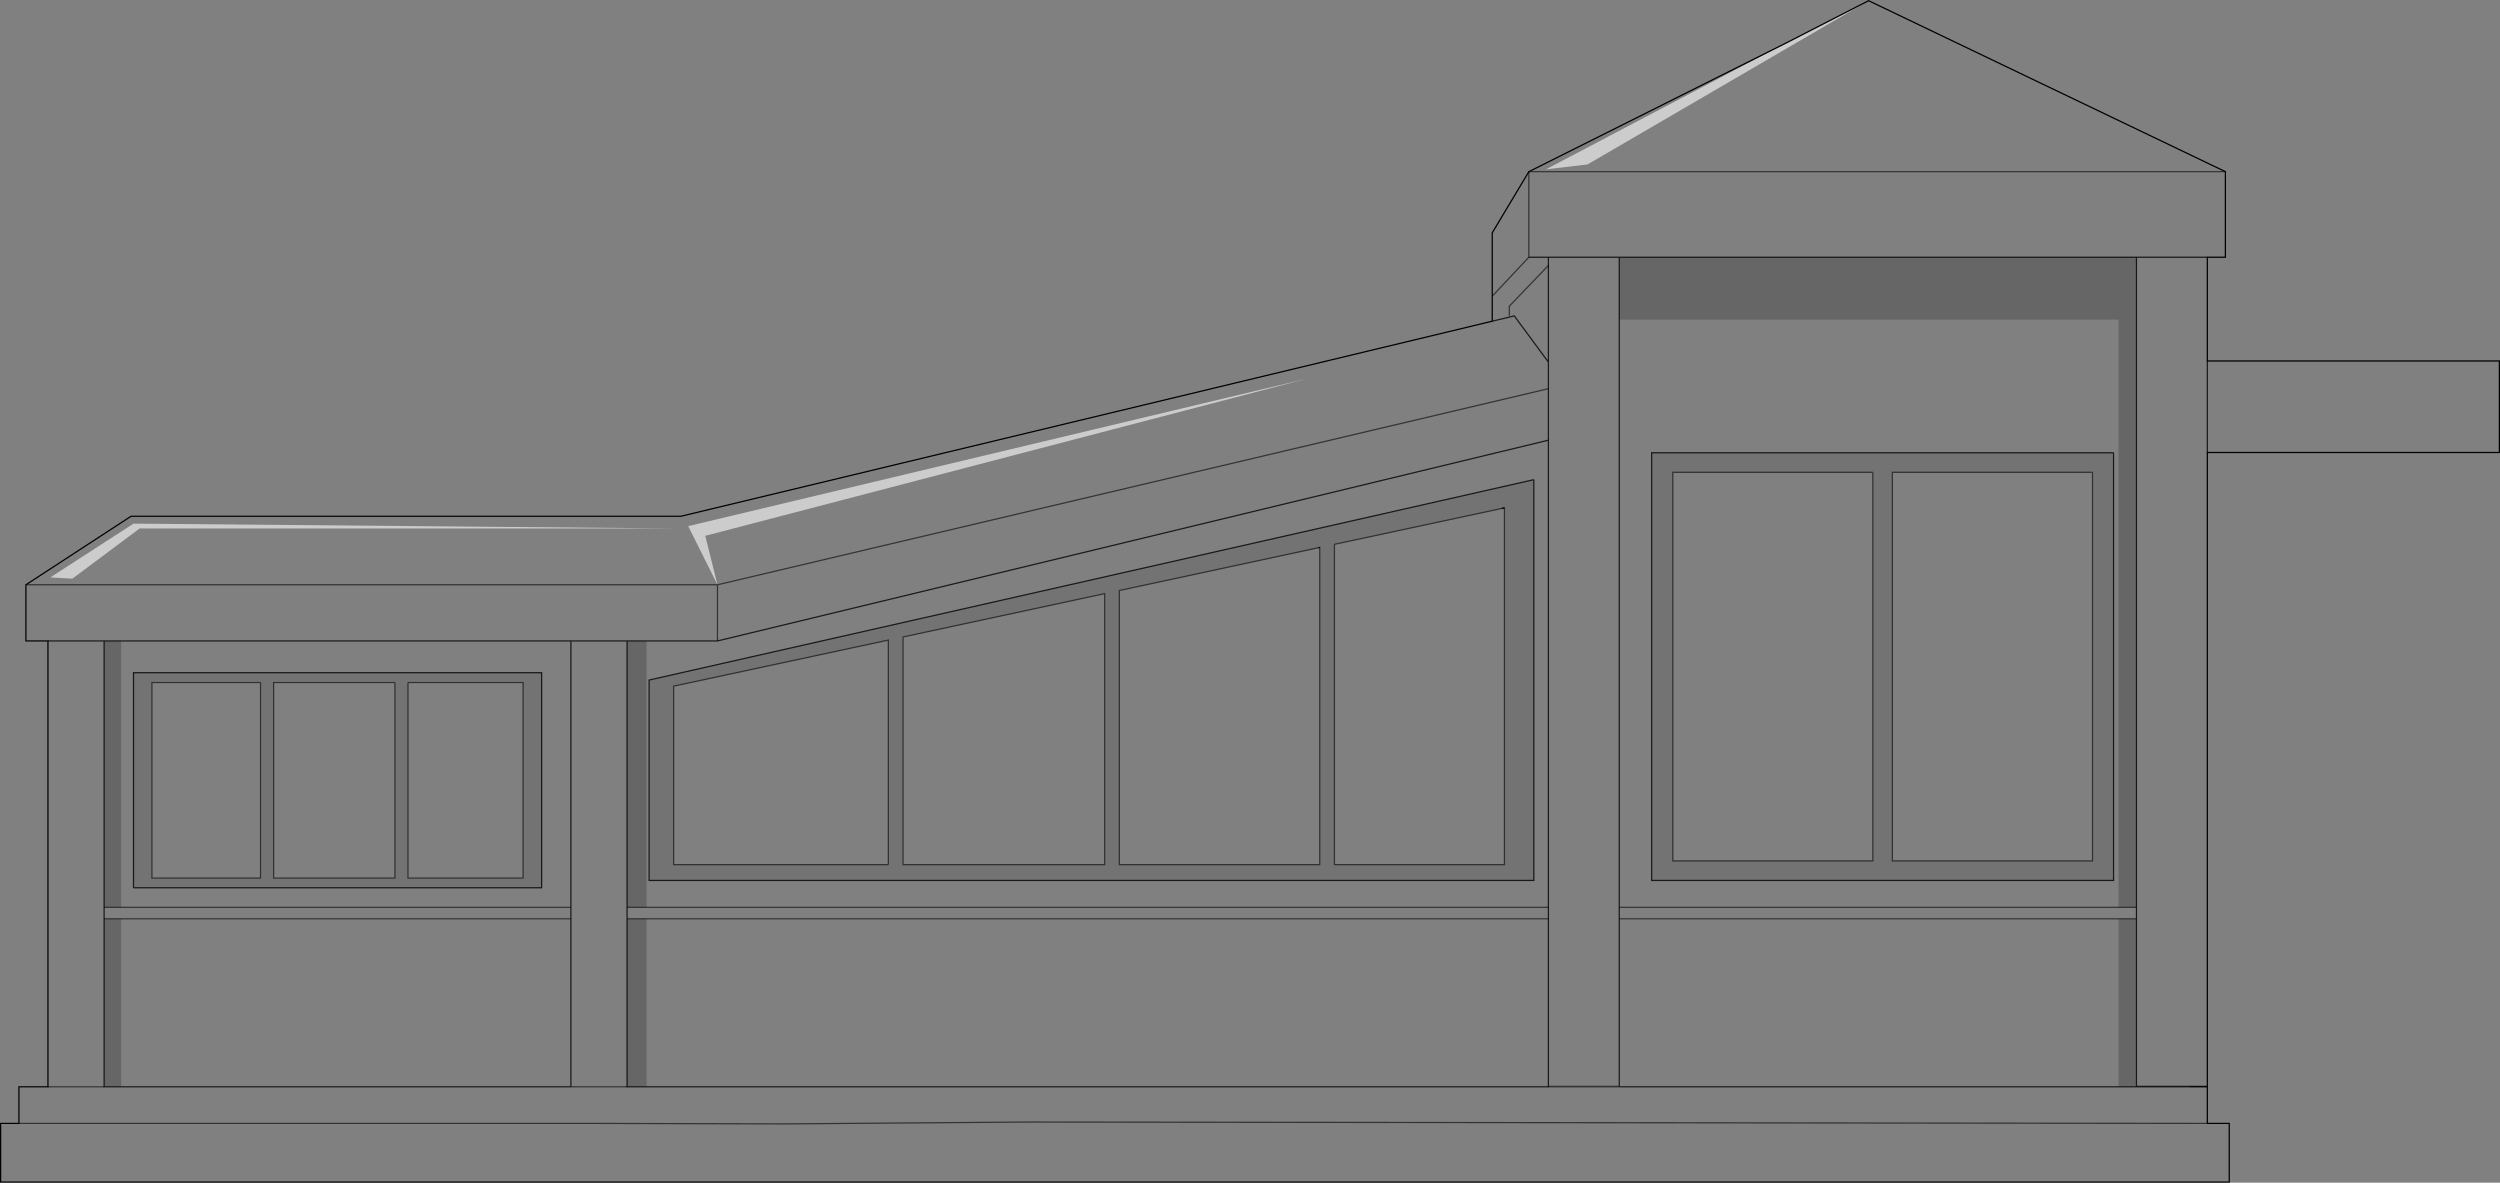 <?xml version="1.0" encoding="UTF-8" standalone="no"?>
<svg xmlns:xlink="http://www.w3.org/1999/xlink" height="949.65px" width="2007.4px" xmlns="http://www.w3.org/2000/svg">
  <rect width="100%" height="100%" fill="#808080" stroke="none"/>
  <g transform="matrix(1.0, 0.0, 0.0, 1.0, 1003.7, 474.85)">
    <path d="M-945.6 -10.2 L-891.6 -50.5 -458.0 -50.5 -896.5 -54.4 -963.3 -11.2 -945.6 -10.2 M754.3 397.8 L768.7 397.8 768.7 427.2 786.3 427.2 786.3 474.3 -1003.2 474.3 -1003.2 427.2 -988.5 427.2 -988.5 397.8 -965.2 397.8 -965.2 39.8 -982.9 39.8 -982.9 -5.3 -898.5 -60.3 -457.0 -60.3 194.5 -216.95 194.5 -237.0 194.5 -287.9 223.9 -337.0 431.7 -440.95 237.7 -338.9 271.0 -342.8 496.7 -474.3 783.2 -337.0 783.2 -268.3 768.7 -268.3 768.7 -185.0 1003.2 -185.0 1003.2 -111.5 768.7 -111.5 768.7 397.45 754.3 397.45 711.8 397.45 711.8 262.9 711.8 253.7 711.8 262.9 697.4 262.9 697.4 397.8 754.3 397.8 M296.6 397.8 L697.4 397.8 296.6 397.8 276.9 397.8 296.6 397.8 M259.5 397.8 L276.9 397.8 276.9 397.45 259.5 397.45 250.05 397.45 240.05 397.45 250.05 397.45 259.5 397.45 259.5 397.8 240.05 397.8 259.5 397.8 M-484.5 397.8 L240.05 397.8 -484.5 397.8 -484.5 262.9 -500.2 262.9 -500.2 397.8 -484.5 397.8 M-545.3 397.8 L-500.2 397.8 -545.3 397.8 -906.4 397.8 -545.3 397.8 -545.3 262.9 -545.3 253.7 -545.3 39.8 -500.2 39.8 -545.3 39.8 -545.3 253.7 -545.3 262.9 -545.3 397.8 M-920.1 397.8 L-906.4 397.8 -906.4 262.9 -920.1 262.9 -920.1 253.7 -906.4 253.7 -906.4 39.8 -920.1 39.8 -920.1 253.7 -920.1 262.9 -920.1 397.8 -965.2 397.8 -920.1 397.8 M-427.6 -5.3 L-437.4 -44.6 46.5 -171.0 -451.1 -52.4 -427.6 -5.3 239.6 -162.75 -427.6 -5.3 -427.6 39.8 -427.6 -5.3 -982.9 -5.3 -427.6 -5.3 M194.5 -216.95 L212.2 -221.2 239.6 -184.1 239.6 -162.75 239.6 -184.1 212.2 -221.2 194.5 -216.95 M223.9 -268.3 L239.6 -268.3 239.6 -261.7 239.6 -268.3 223.9 -268.3 194.5 -237.0 223.9 -268.3 223.9 -337.0 783.2 -337.0 223.9 -337.0 223.9 -268.3 M208.2 -221.2 L208.2 -229.0 239.6 -261.7 208.2 -229.0 208.2 -221.2 M711.8 253.7 L711.8 -268.3 296.5 -268.3 296.5 -218.2 697.4 -218.2 697.4 253.7 711.8 253.7 M239.6 -268.3 L296.5 -268.3 239.6 -268.3 M54.9 -35.05 L56.0 -35.3 56.0 -35.25 54.9 -35.05 M202.15 -66.6 L204.3 -67.1 204.3 -67.05 202.15 -66.6 M239.6 397.45 L239.6 262.9 239.6 253.7 239.6 -121.4 239.6 -162.75 239.6 -121.4 239.6 253.7 239.6 262.9 239.6 397.45 240.05 397.45 239.6 397.45 M296.5 397.45 L290.05 397.45 276.9 397.45 290.05 397.45 296.5 397.45 296.5 390.1 296.5 262.9 296.5 253.7 296.5 -218.2 296.5 253.7 296.5 262.9 296.5 390.1 296.5 397.45 M239.6 -261.7 L239.6 -184.1 239.6 -261.7 M768.7 -111.5 L768.7 -185.0 768.7 -111.5 M711.8 -268.3 L768.7 -268.3 711.8 -268.3 M693.4 -111.3 L322.5 -111.3 322.5 232.1 693.4 232.1 693.4 -111.3 M296.5 262.9 L697.4 262.9 296.5 262.9 M697.4 253.7 L296.5 253.7 697.4 253.7 M-484.5 39.8 L-427.6 39.8 239.6 -121.4 -427.6 39.8 -484.5 39.8 -500.2 39.8 -500.2 253.7 -484.5 253.7 -484.5 39.8 M239.6 253.7 L-484.5 253.7 239.6 253.7 M-500.2 253.7 L-500.2 262.9 -500.2 253.7 M-896.5 238.0 L-568.8 238.0 -568.8 65.3 -896.5 65.3 -896.5 238.0 M227.9 -89.7 L-482.5 71.2 -482.5 232.1 227.9 232.1 227.9 -89.7 M-988.5 427.2 L-523.5 427.2 -374.2 427.6 -178.45 426.1 768.7 427.2 -178.45 426.1 -374.2 427.6 -523.5 427.2 -988.5 427.2 M239.6 262.9 L-484.5 262.9 239.6 262.9 M-965.2 39.8 L-920.1 39.8 -965.2 39.8 M-545.3 39.8 L-906.4 39.8 -545.3 39.8 M-545.3 262.9 L-906.4 262.9 -545.3 262.9 M-545.3 253.7 L-906.4 253.7 -545.3 253.7" fill="#ffffff" fill-opacity="0.0" fill-rule="evenodd" stroke="none"/>
    <path d="M-945.6 -10.2 L-963.3 -11.2 -896.5 -54.4 -458.0 -50.5 -891.6 -50.5 -945.6 -10.2 M431.7 -440.95 L496.7 -474.3 271.0 -342.8 237.7 -338.9 431.7 -440.95 M-427.6 -5.3 L-451.1 -52.4 46.5 -171.0 -437.4 -44.6 -427.6 -5.3" fill="#ffffff" fill-opacity="0.6" fill-rule="evenodd" stroke="none"/>
    <path d="M754.3 397.45 L754.3 397.8 697.4 397.8 697.4 262.9 711.8 262.9 711.8 397.45 754.3 397.45 M-484.5 397.8 L-500.2 397.8 -500.2 262.9 -484.5 262.9 -484.5 397.8 M-906.4 397.8 L-920.1 397.8 -920.1 262.9 -906.4 262.9 -906.4 397.8 M296.5 -218.2 L296.5 -268.3 711.8 -268.3 711.8 253.7 697.4 253.7 697.4 -218.2 296.5 -218.2 M-484.5 39.8 L-484.5 253.7 -500.2 253.7 -500.2 39.8 -484.5 39.8 M-920.1 253.7 L-920.1 39.8 -906.4 39.8 -906.4 253.7 -920.1 253.7" fill="#000000" fill-opacity="0.2" fill-rule="evenodd" stroke="none"/>
    <path d="M56.0 -35.25 L56.0 -35.3 54.9 -35.05 -104.9 -0.7 -104.9 219.4 56.0 219.4 56.0 -35.25 M81.9 -40.8 L67.8 -37.8 67.8 219.4 204.3 219.4 204.3 -67.05 204.3 -67.1 202.15 -66.6 81.9 -40.8 M500.1 -95.6 L339.5 -95.6 339.5 216.4 500.1 216.4 500.1 -95.6 M693.4 -111.3 L693.4 232.1 322.5 232.1 322.5 -111.3 693.4 -111.3 M676.5 -95.6 L515.8 -95.6 515.8 216.4 676.5 216.4 676.5 -95.6 M-290.4 219.4 L-290.4 39.1 -462.8 76.1 -462.8 219.4 -290.4 219.4 M-278.6 36.6 L-278.6 219.4 -116.7 219.4 -116.7 1.8 -278.6 36.6 M-896.5 238.0 L-896.5 65.3 -568.8 65.3 -568.8 238.0 -896.5 238.0 M-676.1 73.2 L-676.1 230.2 -583.7 230.2 -583.7 73.2 -676.1 73.2 M227.9 -89.7 L227.9 232.1 -482.5 232.1 -482.5 71.2 227.9 -89.7 M-686.6 73.2 L-784.0 73.2 -784.0 230.2 -686.6 230.2 -686.6 73.2 M-794.5 73.2 L-881.7 73.2 -881.7 230.2 -794.5 230.2 -794.5 73.2" fill="#000000" fill-opacity="0.098" fill-rule="evenodd" stroke="none"/>
    <path d="M754.3 397.8 L768.7 397.8 768.7 427.2 786.3 427.2 786.3 474.3 -1003.2 474.3 -1003.2 427.2 -988.5 427.2 -988.5 397.8 -965.2 397.8 -965.2 39.8 -982.9 39.8 -982.9 -5.3 -898.5 -60.3 -457.0 -60.3 194.5 -216.95 194.5 -237.0 194.5 -287.9 223.9 -337.0 431.7 -440.95 496.7 -474.3 783.2 -337.0 783.2 -268.3 768.7 -268.3 768.7 -185.0 1003.2 -185.0 1003.2 -111.5 768.7 -111.5 768.7 397.45 M54.9 -35.05 L56.0 -35.25 M239.6 397.45 L240.05 397.45 M202.15 -66.6 L204.3 -67.05" fill="none" stroke="#000000" stroke-linecap="butt" stroke-linejoin="miter-clip" stroke-miterlimit="10.0" stroke-width="1.0"/>
    <path d="M296.6 397.8 L276.9 397.8 259.5 397.8 240.05 397.8 M-500.2 397.8 L-545.3 397.8 M-920.1 397.8 L-965.2 397.8 M-427.6 -5.3 L239.6 -162.75 M-427.6 39.8 L-427.6 -5.3 -982.9 -5.3 M223.9 -268.3 L194.5 -237.0 M239.6 -261.7 L208.2 -229.0 208.2 -221.2 M697.4 253.7 L711.8 253.7 M783.2 -337.0 L223.9 -337.0 223.9 -268.3 M56.0 -35.25 L56.0 -35.3 54.9 -35.05 -104.9 -0.7 -104.9 219.4 56.0 219.4 56.0 -35.25 M81.9 -40.8 L202.15 -66.6 204.3 -67.1 204.3 -67.05 204.3 219.4 67.8 219.4 67.8 -37.8 M240.05 397.45 L250.05 397.45 259.5 397.45 276.9 397.45 290.05 397.45 296.5 397.45 M500.1 -95.6 L500.1 216.4 339.5 216.4 339.5 -95.6 500.1 -95.6 M676.5 -95.6 L676.5 216.4 515.8 216.4 515.8 -95.6 676.5 -95.6 M711.8 262.9 L697.4 262.9 296.5 262.9 M259.5 397.45 L259.5 397.8 M276.9 397.8 L276.9 397.45 M296.5 253.7 L697.4 253.7 M-278.6 36.6 L-116.7 1.8 -116.7 219.4 -278.6 219.4 -278.6 36.6 M-290.4 219.4 L-462.8 219.4 -462.8 76.1 -290.4 39.1 -290.4 219.4 M-484.5 253.7 L239.6 253.7 M-500.2 253.7 L-484.5 253.7 M-484.5 262.9 L-500.2 262.9 M-676.1 73.2 L-583.7 73.2 -583.7 230.2 -676.1 230.2 -676.1 73.2 M768.7 427.2 L-178.45 426.1 -374.2 427.6 -523.5 427.2 -988.5 427.2 M-484.5 262.9 L239.6 262.9 M-686.6 73.2 L-686.6 230.2 -784.0 230.2 -784.0 73.2 -686.6 73.2 M-920.1 253.7 L-906.4 253.7 -545.3 253.7 M-920.1 262.9 L-906.4 262.9 -545.3 262.9 M-794.5 73.2 L-794.5 230.2 -881.7 230.2 -881.7 73.2 -794.5 73.2" fill="none" stroke="#000000" stroke-linecap="butt" stroke-linejoin="miter-clip" stroke-miterlimit="10.0" stroke-opacity="0.6" stroke-width="1.0"/>
    <path d="M67.8 -37.8 L81.9 -40.8" fill="none" stroke="#000000" stroke-linecap="butt" stroke-linejoin="miter-clip" stroke-miterlimit="4.0" stroke-opacity="0.6" stroke-width="1.0"/>
    <path d="M768.7 397.45 L754.3 397.45 711.8 397.45 711.8 262.9 711.8 253.7 711.8 -268.3 296.5 -268.3 296.5 -218.2 296.5 253.7 296.5 262.9 296.5 390.1 296.5 397.45 M754.3 397.8 L697.4 397.8 296.6 397.8 M240.05 397.8 L-484.5 397.8 -500.2 397.8 -500.2 262.9 -500.2 253.7 -500.2 39.8 -484.5 39.8 -427.6 39.8 239.6 -121.4 239.6 253.7 239.6 262.9 239.6 397.45 M-545.3 397.8 L-906.4 397.8 -920.1 397.8 -920.1 262.9 -920.1 253.7 -920.1 39.8 -965.2 39.8 M239.6 -162.75 L239.6 -184.1 212.2 -221.2 194.5 -216.95 M239.6 -261.7 L239.6 -268.3 223.9 -268.3 M296.5 -268.3 L239.6 -268.3 M239.6 -162.75 L239.6 -121.4 M239.6 -184.1 L239.6 -261.7 M768.7 -268.3 L711.8 -268.3 M768.7 -185.0 L768.7 -111.5 M693.4 -111.3 L322.5 -111.3 322.5 232.1 693.4 232.1 693.4 -111.3 M-500.2 39.8 L-545.3 39.8 -545.3 253.7 -545.3 262.9 -545.3 397.8 M-896.5 238.0 L-568.8 238.0 -568.8 65.3 -896.5 65.3 -896.5 238.0 M227.9 -89.7 L-482.5 71.2 -482.5 232.1 227.9 232.1 227.9 -89.7 M-906.4 39.8 L-920.1 39.8 M-906.4 39.8 L-545.3 39.8" fill="none" stroke="#000000" stroke-linecap="butt" stroke-linejoin="miter-clip" stroke-miterlimit="10.0" stroke-opacity="0.8" stroke-width="1.0"/>
  </g>
</svg>
